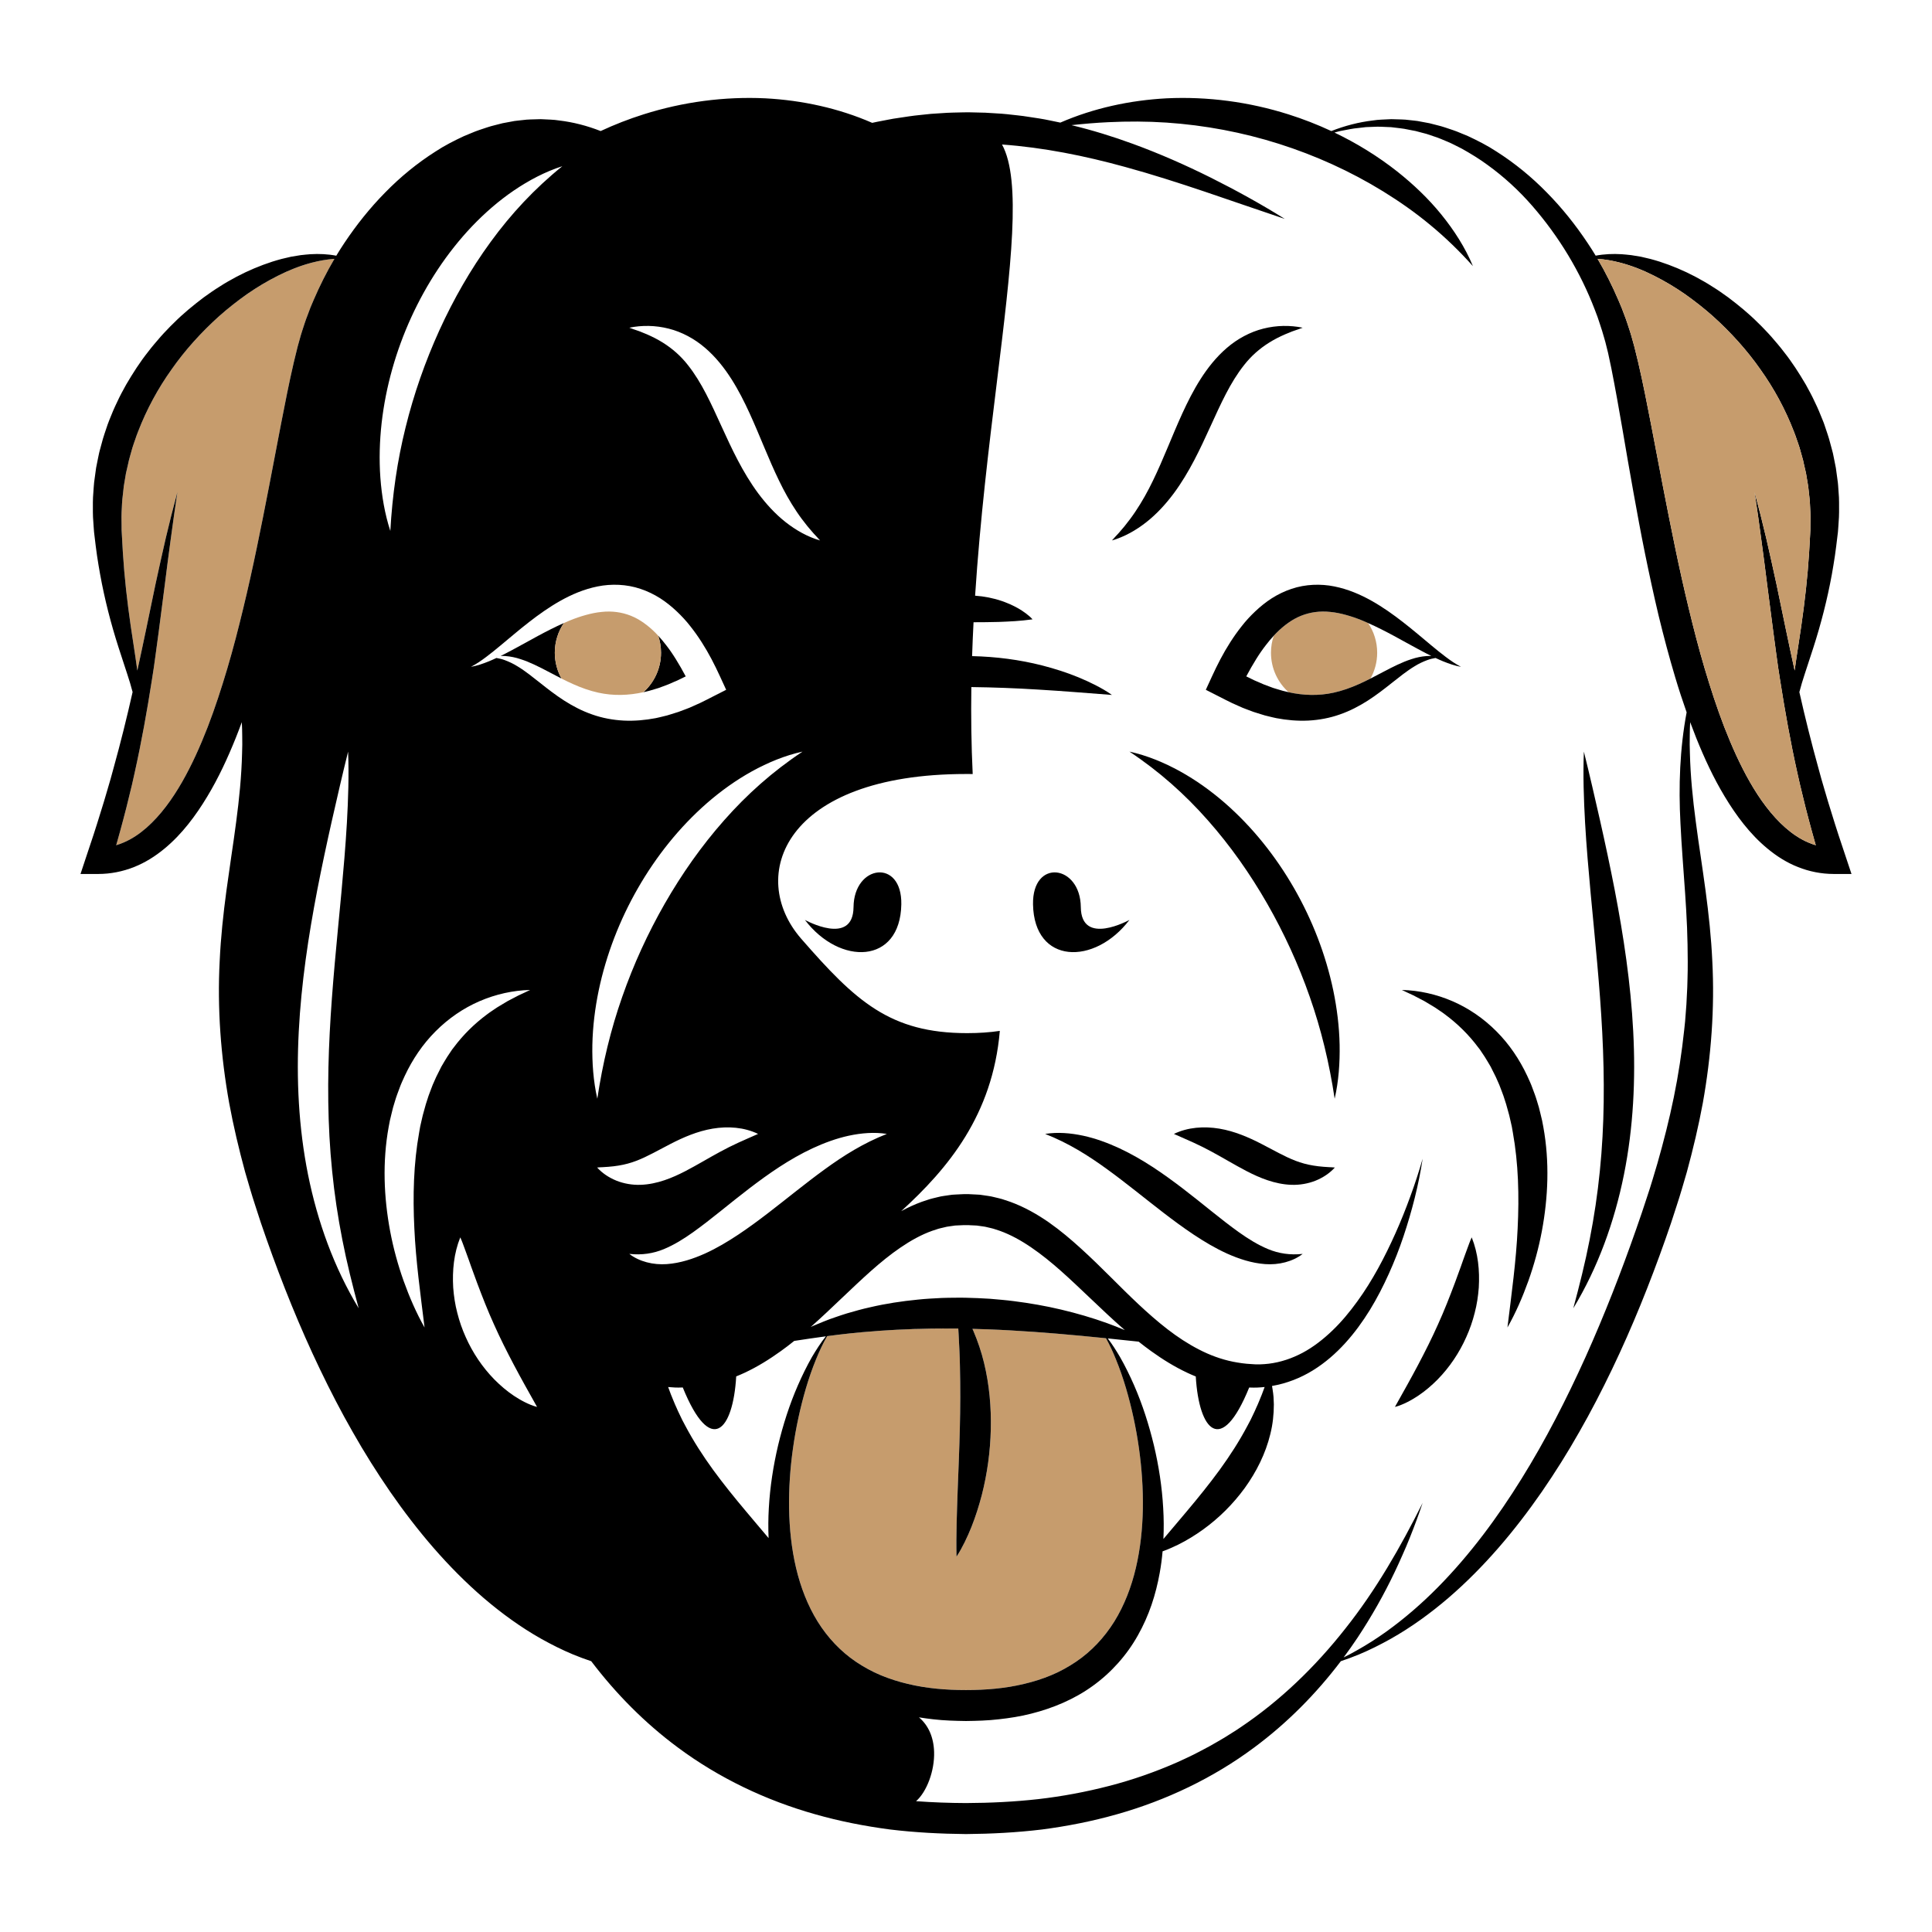 <?xml version="1.0" encoding="utf-8"?>
<!-- Designed by Vexels.com - 2021 All Rights Reserved - https://vexels.com/terms-and-conditions/  -->
<svg version="1.1" id="Layer_1" xmlns="http://www.w3.org/2000/svg" xmlns:xlink="http://www.w3.org/1999/xlink" x="0px" y="0px"
	 viewBox="0 0 1200 1200" enable-background="new 0 0 1200 1200" xml:space="preserve">
<g>
	<path fill="none" d="M789.421,405.42c0-3.699,0.618-7.252,1.741-10.572c-1.711,1.852-3.35,3.822-4.936,5.882
		c-1.073,1.318-2.041,2.772-3.059,4.161c-0.955,1.463-1.964,2.87-2.868,4.387c-2.177,3.499-4.251,7.125-6.224,10.839l3.238,1.58
		l1.895,0.925l1.921,0.812l3.828,1.67l3.87,1.45l1.938,0.724l1.955,0.595c1.305,0.381,2.608,0.822,3.917,1.164
		c1.237,0.335,2.477,0.634,3.718,0.907C793.644,423.909,789.421,415.159,789.421,405.42z"/>
	<path fill="none" d="M504.32,842.873c2.644-4.453,5.429-8.829,8.637-12.859c-6.494,0.86-13.039,1.835-19.648,2.849
		c-2.721,2.194-5.518,4.325-8.38,6.378c-7.02,5.044-14.476,9.702-22.523,13.45c-1.682,0.785-3.396,1.517-5.128,2.215
		c-1.947,33.605-15.749,49.829-33.19,6.883c-0.211,0.001-0.421,0.015-0.632,0.014c-2.759,0.128-5.608-0.013-8.457-0.295
		c1.129,3.093,2.246,6.096,3.529,9.022c0.475,1.309,1.129,2.58,1.681,3.863c0.59,1.271,1.065,2.554,1.733,3.786
		c0.629,1.232,1.206,2.477,1.771,3.709c0.655,1.219,1.322,2.413,1.925,3.632c5.082,9.625,10.921,18.647,17.3,27.438
		c6.417,8.778,13.334,17.338,20.585,25.949c4.517,5.429,9.15,10.819,13.86,16.427c-0.257-6.199-0.218-12.372,0.141-18.519
		c0.744-13.27,2.772-26.348,5.788-39.142c3.067-12.77,7.071-25.295,12.307-37.282C498.237,854.41,501.098,848.533,504.32,842.873z"
		/>
	<path fill="none" d="M640.624,774.868c-6.314-4.325-12.872-7.97-19.648-10.395l-2.554-0.834c-0.847-0.269-1.694-0.59-2.554-0.757
		l-2.592-0.603c-0.86-0.218-1.72-0.424-2.592-0.514l-2.605-0.359l-1.309-0.192c-0.436-0.051-0.873-0.039-1.309-0.064l-2.631-0.116
		l-1.309-0.077h-1.527c-0.501,0-1.052-0.013-1.514,0l-1.322,0.064l-2.631,0.116c-0.436,0.026-0.873,0.026-1.309,0.064l-1.309,0.192
		l-2.605,0.372c-0.873,0.077-1.732,0.295-2.592,0.514l-2.58,0.603c-0.873,0.167-1.72,0.475-2.567,0.757l-2.554,0.834
		c-6.789,2.413-13.334,6.07-19.661,10.382c-12.693,8.637-24.32,19.905-36.255,31.198c-6.366,6.045-12.808,12.205-19.558,18.185
		c0.475-0.231,0.937-0.449,1.411-0.667l6.905-2.849c2.31-0.975,4.658-1.771,7.02-2.592c2.361-0.808,4.723-1.617,7.123-2.348
		c4.787-1.386,9.599-2.772,14.489-3.824c9.741-2.284,19.648-3.773,29.594-4.749c4.967-0.539,9.959-0.757,14.951-1.026
		c2.49-0.128,4.992-0.09,7.482-0.141l1.566-0.013l2.182-0.026l3.747,0.051c4.979,0.077,9.959,0.359,14.938,0.642
		c4.954,0.449,9.92,0.822,14.861,1.476c9.869,1.258,19.674,2.952,29.325,5.249c9.664,2.284,19.199,5.056,28.529,8.419
		c3.696,1.36,7.366,2.772,10.998,4.325c-7.572-6.545-14.707-13.398-21.779-20.097C664.957,794.76,653.317,783.505,640.624,774.868z"
		/>
	<path fill="none" d="M889.047,407.43c-1.053-0.519-2.102-1.044-3.145-1.576c-6.827-3.535-13.439-7.3-20.026-10.86
		c-5.374-2.89-10.736-5.638-16.123-8.02c3.559,5.265,5.637,11.613,5.637,18.447c0,5.825-1.516,11.293-4.165,16.043
		c2.826-1.439,5.667-2.951,8.567-4.466c2.665-1.416,5.401-2.811,8.206-4.119c2.805-1.313,5.691-2.532,8.703-3.483
		c2.972-1.007,6.119-1.645,9.238-1.906C886.977,407.4,888.014,407.397,889.047,407.43z"/>
	<path fill="none" d="M715.046,839.254c-2.669-1.925-5.275-3.901-7.816-5.929c-6.442-0.68-12.834-1.36-19.173-2.002
		c2.785,3.658,5.262,7.572,7.61,11.55c3.234,5.66,6.096,11.537,8.727,17.518c5.223,11.987,9.227,24.499,12.307,37.282
		c3.029,12.782,5.057,25.872,5.788,39.142c0.385,6.327,0.424,12.692,0.128,19.083c4.877-5.826,9.677-11.383,14.348-16.992
		c7.251-8.611,14.168-17.171,20.585-25.949c6.378-8.791,12.205-17.813,17.3-27.438c0.603-1.219,1.271-2.413,1.925-3.632
		c0.565-1.232,1.142-2.477,1.771-3.709c0.655-1.232,1.142-2.515,1.72-3.786c0.565-1.283,1.219-2.554,1.694-3.863
		c1.283-2.926,2.4-5.929,3.529-9.035c-3.003,0.334-6.045,0.475-8.958,0.334c-0.218,0-0.424-0.013-0.642-0.013
		c-17.428,42.902-31.211,26.707-33.175-6.866c-1.732-0.693-3.452-1.438-5.133-2.233
		C729.535,848.956,722.066,844.311,715.046,839.254z"/>
	<path fill="none" d="M1040.517,420.714c-3.799-12.692-7.187-25.449-10.292-38.244c-3.042-12.808-5.826-25.654-8.445-38.513
		c-2.631-12.846-4.966-25.731-7.289-38.603l-3.414-19.289l-3.298-19.263c-2.207-12.808-4.466-25.59-6.969-38.18
		c-0.629-3.144-1.296-6.276-1.989-9.369l-1.129-4.53c-0.372-1.514-0.731-3.029-1.206-4.517c-0.885-2.99-1.707-6.006-2.759-8.958
		l-1.489-4.453l-1.668-4.402c-8.971-23.46-22.241-45.431-38.809-64.476c-8.29-9.535-17.646-18.134-27.874-25.513
		c-5.082-3.734-10.472-7.02-15.978-10.1c-1.386-0.744-2.81-1.411-4.222-2.13c-1.424-0.667-2.798-1.45-4.273-2.015
		c-2.913-1.193-5.801-2.528-8.817-3.452c-1.489-0.5-2.977-1.04-4.492-1.514l-4.581-1.206l-2.297-0.616l-2.323-0.436l-4.671-0.911
		c-1.566-0.282-3.144-0.398-4.723-0.616l-2.374-0.282l-1.181-0.141l-1.193-0.039c-3.17-0.09-6.378-0.398-9.561-0.167l-4.8,0.18
		l-4.787,0.565c-3.208,0.257-6.353,0.963-9.535,1.553c-0.783,0.167-1.591,0.27-2.374,0.488l-2.336,0.642l-0.499,0.135
		c13.835,6.631,26.955,14.719,38.978,24.187c9.992,7.934,19.294,16.747,27.308,26.613c7.992,9.851,14.914,20.593,19.712,32.153
		c-8.357-9.312-17.104-17.796-26.432-25.494c-9.286-7.726-19.132-14.624-29.292-20.888c-20.331-12.526-42.097-22.359-64.689-29.54
		c-22.604-7.166-46.054-11.607-69.94-13.221c-11.947-0.798-23.996-0.832-36.129-0.247c-7.591,0.347-15.206,1.015-22.874,1.834
		c12.95,3.124,25.643,7.037,38.037,11.579c16.645,6.083,32.79,13.206,48.511,21.034c15.708,7.867,31.07,16.325,45.957,25.629
		c-33.277-11.114-65.926-23.177-99.075-32.251c-25.308-6.981-50.885-12.115-76.565-13.963c12.179,22.228,5.621,75.718-3.208,147.663
		c-4.833,39.358-10.396,84.738-13.512,132.573c5.667,0.404,11.276,1.485,16.66,3.33c0.872,0.257,1.722,0.639,2.577,0.964
		c0.853,0.339,1.706,0.662,2.543,1.043c1.679,0.754,3.325,1.595,4.938,2.491c1.601,0.955,3.18,1.916,4.684,3.064
		c1.513,1.095,2.965,2.37,4.281,3.797c-7.611,1.08-14.366,1.355-21.079,1.614c-5.286,0.146-10.446,0.191-15.571,0.194
		c-0.362,6.974-0.663,13.99-0.898,21.038c14.73,0.33,29.411,2.195,43.643,5.828c7.598,1.971,15.089,4.326,22.35,7.316
		c3.629,1.496,7.208,3.115,10.705,4.917c3.492,1.801,6.932,3.741,10.156,6.055c-15.671-1.183-30.635-2.44-45.582-3.318
		c-14.004-0.874-27.879-1.406-41.734-1.574c-0.263,17.921-0.035,35.98,0.837,54.016c110.922,1.044,133.133,63.886,99.633,102.312
		c-28.61,32.817-48.302,52.088-82.786,57.221c-4.479,52.411-32.3,85.56-61.265,111.974c4.055-2.208,8.29-4.171,12.744-5.801
		l3.324-1.104c1.104-0.359,2.195-0.757,3.35-1.001l3.439-0.834c1.142-0.282,2.284-0.552,3.465-0.693l3.504-0.513l1.758-0.244
		c0.59-0.064,1.181-0.077,1.771-0.115l3.542-0.18l1.784-0.077l1.566-0.013c0.526,0,1.001-0.013,1.578,0l1.771,0.09l3.542,0.18
		c0.59,0.039,1.181,0.039,1.771,0.102l1.758,0.257l3.516,0.513c1.181,0.141,2.323,0.411,3.465,0.693l3.426,0.821
		c1.155,0.244,2.246,0.642,3.362,1.014l3.311,1.104c8.74,3.183,16.684,7.7,23.922,12.731c7.238,5.069,13.822,10.665,20.097,16.376
		c6.276,5.724,12.256,11.563,18.095,17.389c11.678,11.653,23.139,23.049,35.562,32.661c6.211,4.787,12.679,9.061,19.468,12.538
		c6.763,3.516,13.873,6.134,21.227,7.623c3.67,0.706,7.392,1.283,11.165,1.45c3.786,0.372,7.366,0.205,11.037-0.218
		c7.277-0.885,14.374-3.259,21.034-6.802c6.661-3.567,12.795-8.354,18.442-13.77c5.672-5.416,10.754-11.576,15.451-18.057
		c9.458-12.988,17.069-27.477,23.755-42.402c3.35-7.456,6.391-15.092,9.202-22.818c2.849-7.713,5.403-15.542,7.674-23.485
		c-2.477,16.35-6.622,32.469-11.897,48.254c-2.631,7.893-5.698,15.67-9.137,23.306c-3.465,7.636-7.289,15.144-11.73,22.382
		c-4.453,7.213-9.471,14.168-15.31,20.585c-5.826,6.404-12.487,12.256-20.11,16.953c-7.61,4.71-16.26,8.111-25.295,9.664
		c-0.026,0-0.051,0.013-0.077,0.013c0.141,0.719,0.231,1.438,0.359,2.169c0.231,1.514,0.462,3.054,0.578,4.594
		c0.102,1.54,0.141,3.08,0.205,4.633c0,6.186-0.667,12.461-2.194,18.506c-2.952,12.179-8.688,23.536-15.901,33.521
		c-7.277,9.972-16.042,18.673-25.885,25.769c-4.928,3.529-10.087,6.725-15.516,9.407c-2.734,1.322-5.48,2.58-8.342,3.645
		c-0.423,0.154-0.847,0.308-1.271,0.462c-0.385,4.453-0.963,8.906-1.771,13.347c-1.193,6.674-2.849,13.321-5.069,19.841
		c-2.233,6.52-5.057,12.898-8.496,18.994c-6.827,12.23-16.504,23.113-28.028,31.403c-11.524,8.355-24.769,13.835-38.154,17.223
		c-6.725,1.732-13.526,2.785-20.303,3.529c-6.776,0.796-13.604,0.975-20.29,1.065c-6.686-0.102-13.514-0.269-20.29-1.065
		c-2.964-0.334-5.942-0.732-8.919-1.207c5.826,4.877,9.137,12.333,9.407,21.484c0.347,11.704-4.543,24.73-11.204,30.582
		c10.292,0.757,20.623,1.13,31.006,1.168c15.067-0.064,30.03-0.783,44.917-2.451c14.861-1.707,29.568-4.453,43.993-8.188
		c14.425-3.722,28.529-8.637,42.145-14.63c3.362-1.578,6.802-3.054,10.113-4.735c3.298-1.733,6.648-3.375,9.895-5.185
		c3.221-1.874,6.52-3.632,9.689-5.595l4.723-2.977c1.579-1.014,3.183-1.964,4.697-3.055c24.846-16.606,46.74-37.743,65.477-61.588
		c18.904-23.781,34.214-50.474,47.985-78.041c-2.451,7.315-5.133,14.553-8.008,21.727l-2.207,5.364l-2.323,5.313
		c-1.527,3.568-3.183,7.058-4.838,10.575c-6.648,14.001-14.348,27.566-22.959,40.605c-2.795,4.202-5.716,8.333-8.735,12.399
		c2.814-1.405,5.593-2.868,8.313-4.434c6.256-3.497,12.275-7.372,18.079-11.512c11.58-8.332,22.336-17.681,32.301-27.789
		c19.929-20.241,36.894-43.184,51.854-67.314c14.997-24.133,27.959-49.535,39.695-75.498c11.685-25.998,22.077-52.618,31.509-79.604
		c2.351-6.751,4.684-13.521,6.844-20.269c2.282-6.734,4.237-13.551,6.271-20.349c3.885-13.634,7.401-27.359,10.219-41.211
		c2.842-13.845,4.953-27.809,6.453-41.839l0.553-5.264l0.406-5.277l0.403-5.279l0.26-5.29l0.272-5.292l0.149-5.301
		c0.135-3.534,0.136-7.074,0.144-10.617c0.013-7.084-0.18-14.186-0.429-21.303l-0.532-10.689l-0.676-10.72
		c-0.959-14.315-2.192-28.722-2.883-43.26c-1.223-22.954-0.423-46.33,3.841-68.902
		C1045.059,435.243,1042.69,427.998,1040.517,420.714z M694.663,331.301c1.31-1.445,2.511-2.99,3.771-4.409
		c2.398-2.995,4.68-5.977,6.742-9.092c4.163-6.186,7.735-12.605,10.941-19.267c6.471-13.28,11.698-27.406,18.233-41.736
		c3.279-7.152,6.893-14.365,11.334-21.344c4.433-6.957,9.751-13.725,16.336-19.362c6.539-5.652,14.456-9.923,22.672-11.983
		c8.224-2.074,16.58-2.183,24.424-0.564c-1.899,0.731-3.768,1.358-5.607,1.984c-0.927,0.266-1.816,0.703-2.71,1.062
		c-0.89,0.383-1.778,0.72-2.655,1.079c-3.481,1.53-6.786,3.203-9.841,5.131c-6.125,3.83-11.289,8.466-15.564,13.928
		c-8.621,10.83-14.533,24.195-20.883,38.068c-6.329,13.853-13.057,28.471-22.822,41.665c-4.893,6.548-10.501,12.723-16.973,17.827
		c-6.466,5.083-13.695,9.171-21.417,11.401C691.977,334.149,693.333,332.719,694.663,331.301z M785.823,785.161
		c-8.393-0.603-16.376-3.273-23.716-6.558c-7.354-3.349-14.143-7.418-20.611-11.704c-6.468-4.312-12.615-8.855-18.609-13.45
		c-11.987-9.214-23.357-18.609-35.164-27.169c-11.832-8.598-23.999-16.26-38.565-21.984c7.777-1.245,15.849-0.552,23.652,1.117
		c7.816,1.694,15.349,4.504,22.536,7.828c14.373,6.738,27.207,15.721,39.258,24.923c12.076,9.202,23.331,18.942,34.971,27.246
		c5.826,4.145,11.781,7.841,18.211,10.498c6.417,2.631,13.462,3.773,21.329,2.913C802.917,783.646,794.191,785.777,785.823,785.161z
		 M817.102,733.341c-4.632,1.844-9.857,2.75-15.016,2.566c-5.164-0.161-10.179-1.292-14.768-2.835
		c-4.604-1.55-8.819-3.502-12.759-5.529c-7.881-4.092-14.747-8.324-21.904-12.174c-3.579-1.936-7.235-3.795-11.122-5.57
		c-3.883-1.827-7.975-3.472-12.399-5.499c8.679-4.201,18.727-4.861,28.226-3.28c9.537,1.594,18.309,5.459,25.985,9.399
		c7.746,3.972,14.397,7.891,21.311,10.551c3.477,1.326,7.118,2.354,11.164,2.997c2.022,0.354,4.13,0.562,6.339,0.754
		c1.092,0.043,2.239,0.19,3.383,0.223c1.151,0.053,2.32,0.093,3.556,0.221C825.837,728.755,821.738,731.454,817.102,733.341z
		 M828.988,682.442c-3.316-22.094-8.364-43.044-15.458-63.249c-7.038-20.186-15.933-39.548-26.459-57.953
		c-10.554-18.384-22.759-35.811-36.858-51.749c-14.098-15.983-30.077-30.299-48.696-42.652c10.949,2.394,21.494,6.784,31.437,12.249
		c9.943,5.498,19.246,12.196,27.859,19.671c17.197,15.02,31.594,33.149,42.95,52.905c11.353,19.769,19.69,41.275,24.361,63.516
		c2.304,11.122,3.7,22.424,3.94,33.727C832.273,660.202,831.462,671.508,828.988,682.442z M864.464,424.195
		c-4.684,3.739-9.554,7.511-14.872,10.936c-5.32,3.396-11.109,6.454-17.379,8.615c-6.243,2.226-12.933,3.471-19.625,3.817
		c-6.699,0.328-13.39-0.283-19.855-1.509c-1.615-0.316-3.186-0.746-4.783-1.119l-2.385-0.589l-2.324-0.714
		c-1.546-0.483-3.108-0.944-4.644-1.453l-4.517-1.691l-2.252-0.869l-2.184-0.971l-4.366-1.953c-2.871-1.359-5.662-2.827-8.486-4.263
		l-7.841-3.986l3.831-8.328c3.299-7.172,6.918-14.302,11.307-21.135c2.18-3.42,4.542-6.776,7.128-10.028
		c2.538-3.278,5.419-6.377,8.529-9.317c3.117-2.93,6.507-5.696,10.256-8.083c3.755-2.367,7.851-4.368,12.177-5.805
		c8.663-2.937,18.141-3.223,26.619-1.508c8.533,1.714,16.217,5.043,23.207,8.972c6.995,3.949,13.379,8.493,19.459,13.232
		c6.093,4.723,11.857,9.693,17.668,14.504c2.903,2.41,5.815,4.795,8.821,7.046c1.502,1.131,3.024,2.236,4.596,3.282
		c1.583,1.019,3.202,1.998,4.897,2.899c-3.79-0.644-7.475-1.96-11.068-3.399c-1.598-0.657-3.17-1.365-4.728-2.097
		c-1.786,0.295-3.526,0.694-5.194,1.337c-2.732,1.019-5.326,2.241-7.786,3.781C873.722,416.76,869.183,420.507,864.464,424.195z
		 M918.499,799.733c-0.398,5.271-1.179,10.55-2.533,15.691c-1.297,5.156-3.044,10.21-5.239,15.063
		c-4.322,9.734-10.348,18.711-17.758,26.293c-3.736,3.766-7.767,7.228-12.177,10.177c-2.223,1.457-4.496,2.825-6.888,4.005
		c-2.383,1.181-4.856,2.24-7.492,2.906c5.205-9.298,9.944-17.682,14.393-26.13c4.44-8.402,8.594-16.668,12.357-25.121
		c3.833-8.424,7.198-17.034,10.55-25.946c0.8-2.239,1.687-4.479,2.469-6.766l1.257-3.436l1.219-3.485
		c0.916-2.328,1.628-4.706,2.582-7.104c0.896-2.403,1.724-4.844,2.864-7.329C918.109,778.519,919.099,789.167,918.499,799.733z
		 M957.663,764.731c-1.986,10.527-4.803,20.834-8.36,30.837c-3.588,9.992-7.787,19.727-13.011,28.953
		c2.576-21.01,5.421-41.347,6.344-61.615c0.993-20.205,0.482-40.249-2.984-59.478l-0.628-3.607l-0.806-3.552
		c-0.276-1.182-0.516-2.377-0.818-3.549c-0.326-1.163-0.668-2.322-0.968-3.493c-0.564-2.361-1.337-4.636-2.083-6.925
		c-0.678-2.323-1.66-4.499-2.455-6.769c-0.391-1.141-0.873-2.232-1.369-3.318l-1.453-3.281c-1.034-2.151-2.142-4.257-3.207-6.406
		c-1.234-2.027-2.381-4.135-3.682-6.133l-1.987-2.981l-1-1.494l-1.1-1.412c-5.726-7.675-12.662-14.556-20.66-20.484
		c-1.971-1.53-4.118-2.801-6.184-4.274c-2.133-1.345-4.352-2.565-6.541-3.927l-6.864-3.588c-2.347-1.112-4.741-2.157-7.132-3.355
		c10.598,0.253,21.278,2.617,31.36,6.954c10.078,4.337,19.463,10.779,27.397,18.768c7.976,7.968,14.368,17.498,19.114,27.642
		c1.157,2.545,2.379,5.087,3.291,7.718c0.984,2.612,1.987,5.223,2.759,7.889c0.424,1.324,0.805,2.661,1.203,3.994
		c0.365,1.338,0.664,2.688,0.997,4.031l0.972,4.038l0.774,4.061C962.529,721.705,961.592,743.708,957.663,764.731z M1008.66,729.6
		c-5.903,29.282-16.157,57.73-31.455,82.998c3.84-14.266,7.393-28.383,10.151-42.589c2.791-14.191,4.921-28.412,6.338-42.673
		c2.904-28.519,2.978-57.151,1.499-85.868c-1.468-28.722-4.486-57.544-7.214-86.624c-1.333-14.543-2.611-29.149-3.458-43.827
		c-0.813-14.677-1.335-29.418-0.748-44.179c3.565,14.331,6.825,28.592,10.069,42.873c3.213,14.282,6.27,28.595,9.069,43.001
		c5.539,28.801,9.957,58.061,11.5,87.764C1015.981,670.134,1014.55,700.27,1008.66,729.6z"/>
	<path d="M350.236,386.973c-5.387,2.382-10.749,5.13-16.123,8.02c-6.587,3.56-13.199,7.325-20.026,10.86
		c-1.043,0.532-2.092,1.057-3.145,1.576c1.033-0.032,2.07-0.029,3.11,0.06c3.119,0.261,6.267,0.9,9.238,1.906
		c3.012,0.951,5.897,2.169,8.703,3.483c2.805,1.308,5.54,2.704,8.206,4.119c2.899,1.515,5.741,3.027,8.567,4.466
		c-2.65-4.75-4.165-10.218-4.165-16.043C344.6,398.587,346.678,392.239,350.236,386.973z"/>
	<path d="M399.634,429.947c1.242-0.273,2.482-0.573,3.719-0.907c1.309-0.342,2.612-0.783,3.917-1.164l1.955-0.595l1.938-0.724
		l3.87-1.45l3.828-1.67l1.921-0.812l1.895-0.925l3.238-1.58c-1.973-3.715-4.047-7.34-6.224-10.839
		c-0.905-1.518-1.913-2.924-2.868-4.387c-1.019-1.389-1.986-2.843-3.059-4.161c-1.586-2.06-3.225-4.031-4.936-5.882
		c1.123,3.32,1.741,6.873,1.741,10.572C410.568,415.159,406.345,423.909,399.634,429.947z"/>
	<path d="M787.787,775.908c-6.43-2.657-12.385-6.353-18.211-10.498c-11.64-8.304-22.895-18.044-34.971-27.246
		c-12.051-9.202-24.884-18.185-39.258-24.923c-7.187-3.324-14.72-6.134-22.536-7.828c-7.803-1.668-15.875-2.362-23.652-1.117
		c14.566,5.724,26.732,13.386,38.565,21.984c11.807,8.56,23.177,17.954,35.164,27.169c5.993,4.594,12.141,9.137,18.609,13.45
		c6.468,4.286,13.257,8.355,20.611,11.704c7.341,3.285,15.323,5.955,23.716,6.558c8.367,0.616,17.094-1.514,23.293-6.34
		C801.249,779.681,794.203,778.539,787.787,775.908z"/>
	<path fill="#C69C6D" d="M636.069,1045.9c5.801-1.36,11.448-3.145,16.863-5.403c5.416-2.246,10.511-5.082,15.323-8.303
		c9.625-6.481,17.659-15.079,23.896-25.077c6.199-10.023,10.562-21.381,13.36-33.264c2.798-11.884,4.107-24.294,4.338-36.781
		c0.193-12.5-0.667-25.115-2.438-37.641c-1.758-12.526-4.44-24.987-8.034-37.217c-1.809-6.109-3.889-12.141-6.314-18.057
		c-1.784-4.427-3.786-8.752-6.096-12.949c-10.138-1.027-20.174-2.002-30.223-2.836c-9.561-0.783-19.083-1.502-28.593-2.015
		c-4.761-0.282-9.51-0.501-14.258-0.68c-3.298-0.116-6.597-0.244-9.895-0.308c0.193,0.411,0.385,0.821,0.578,1.245
		c2.733,6.404,4.979,13.052,6.622,19.828c3.298,13.552,4.53,27.515,4.209,41.337c-0.321,13.822-2.195,27.554-5.608,40.875
		c-1.745,6.648-3.812,13.219-6.353,19.622c-1.296,3.196-2.656,6.365-4.197,9.471c-1.54,3.106-3.183,6.186-5.146,9.099
		c-0.295-13.937,0.257-27.207,0.693-40.413c0.501-13.167,1.065-26.168,1.373-39.117c0.334-12.962,0.385-25.834,0.064-38.834
		c-0.09-6.507-0.488-13.001-0.809-19.635c-0.064-1.219-0.128-2.439-0.218-3.658l-2.669-0.013c-2.361,0-4.735-0.038-7.11-0.013
		l-7.11,0.051c-2.374,0.013-4.736,0.154-7.11,0.18l-3.555,0.064l-3.542,0.167c-2.374,0.141-4.748,0.154-7.123,0.295
		c-4.723,0.334-9.484,0.501-14.22,0.95c-9.664,0.667-19.302,1.733-29.004,3.029c-2.631,4.607-4.864,9.368-6.84,14.245
		c-2.425,5.916-4.517,11.961-6.327,18.07c-3.593,12.23-6.276,24.692-8.034,37.217c-1.784,12.526-2.644,25.141-2.451,37.641
		c0.231,12.487,1.527,24.897,4.338,36.794c2.798,11.884,7.174,23.242,13.372,33.264c6.224,9.997,14.284,18.596,23.896,25.077
		c4.813,3.221,9.92,6.045,15.336,8.303c5.403,2.259,11.063,4.042,16.863,5.403c11.614,2.798,23.755,3.812,36.075,3.799
		C612.327,1049.711,624.467,1048.71,636.069,1045.9z"/>
	<path fill="#C69C6D" d="M187.691,205.496c1.065-3.234,2.053-6.481,3.311-9.625l1.784-4.761l1.976-4.672
		c3.786-8.829,8.098-17.415,12.962-25.667c-4.825,0.334-9.548,1.206-14.143,2.4c-7.277,1.912-14.258,4.697-20.919,8.072
		c-6.673,3.337-13.064,7.174-19.186,11.409c-6.07,4.299-11.922,8.881-17.467,13.809c-10.998,9.933-20.996,20.919-29.414,32.956
		c-8.534,11.948-15.516,24.897-20.752,38.45c-0.719,1.668-1.258,3.401-1.861,5.12c-0.577,1.72-1.232,3.414-1.745,5.147l-1.476,5.236
		c-0.231,0.873-0.513,1.733-0.706,2.618l-0.59,2.657l-1.219,5.3l-0.898,5.351l-0.449,2.682c-0.141,0.898-0.193,1.797-0.295,2.695
		c-0.18,1.809-0.385,3.606-0.603,5.416c-0.218,1.797-0.205,3.606-0.334,5.429c-0.051,1.809-0.244,3.619-0.205,5.441
		c0.026,1.809,0.064,3.632,0.064,5.454l0.013,2.734l0.154,2.836c0.359,7.585,0.847,15.156,1.489,22.728
		c1.309,15.143,3.337,30.223,5.737,45.469c0.796,5.403,1.668,10.819,2.387,16.311c1.784-8.278,3.593-16.581,5.313-24.897
		l5.967-28.734c2.079-9.587,4.197-19.148,6.391-28.696l3.491-14.284c1.219-4.748,2.451-9.484,3.722-14.22
		c-0.68,4.864-1.386,9.702-2.118,14.54l-2.002,14.528c-1.322,9.689-2.58,19.392-3.786,29.094l-3.773,29.106l-1.976,14.579
		l-1.014,7.289l-1.129,7.277c-3.029,19.391-6.494,38.796-10.78,58.033l-1.617,7.225l-1.758,7.187
		c-1.168,4.787-2.31,9.587-3.619,14.335c-1.309,4.761-2.515,9.548-3.914,14.271l-0.539,1.861c1.591-0.488,3.157-1.052,4.697-1.72
		c5.095-2.156,9.818-5.364,14.168-9.176c8.714-7.687,15.952-17.685,22.087-28.4c6.147-10.755,11.293-22.318,15.888-34.124
		c4.569-11.845,8.509-24.011,12.166-36.293c3.645-12.307,6.866-24.769,9.882-37.307c3.042-12.538,5.839-25.166,8.47-37.846
		c2.605-12.692,5.185-25.398,7.623-38.167l7.354-38.385c2.503-12.834,4.992-25.68,7.995-38.578c0.757-3.221,1.54-6.455,2.374-9.689
		l1.373-4.915C186.703,208.743,187.139,207.1,187.691,205.496z"/>
	<path d="M1146.535,532.456l-4.594-13.796c-1.553-4.594-2.913-9.24-4.376-13.86c-1.502-4.62-2.836-9.279-4.209-13.924l-2.041-6.981
		l-1.925-7.02c-4.312-15.541-8.226-31.198-11.768-46.997c0.487-1.835,1.026-3.683,1.527-5.506
		c2.233-7.302,4.787-14.617,7.135-22.035c4.774-14.822,8.701-30.107,11.524-45.61c0.744-3.863,1.271-7.764,1.912-11.653
		c0.616-3.901,0.988-7.816,1.501-11.73l0.359-2.939l0.231-3.055l0.398-6.122c0.141-2.041,0.051-4.094,0.077-6.147
		c-0.038-2.041,0.064-4.107-0.077-6.147l-0.424-6.147c-0.09-1.014-0.115-2.053-0.257-3.067l-0.411-3.054l-0.834-6.096l-1.206-6.045
		l-0.616-3.016c-0.218-1.001-0.526-1.989-0.783-2.977l-1.617-5.942c-0.552-1.976-1.271-3.901-1.899-5.852
		c-0.667-1.925-1.245-3.901-2.066-5.788l-2.323-5.685c-0.745-1.9-1.707-3.709-2.554-5.57c-1.681-3.722-3.658-7.302-5.621-10.87
		c-4.132-7.033-8.521-13.912-13.578-20.264c-2.438-3.26-5.121-6.288-7.751-9.369c-1.322-1.54-2.747-2.977-4.133-4.453
		c-1.412-1.463-2.785-2.939-4.274-4.312c-5.711-5.724-11.987-10.831-18.403-15.695c-3.272-2.361-6.558-4.684-9.997-6.789
		c-3.362-2.22-6.917-4.146-10.434-6.071c-7.123-3.76-14.566-6.891-22.202-9.368c-1.938-0.552-3.837-1.206-5.788-1.681
		c-1.964-0.462-3.914-0.95-5.865-1.373l-5.942-0.975c-1.989-0.269-4.004-0.385-5.993-0.577c-5.403-0.334-10.87-0.102-16.132,0.898
		c-1.617-2.682-3.298-5.326-5.044-7.918c-7.456-11.191-15.875-21.753-25.333-31.327c-9.394-9.625-19.879-18.211-31.237-25.436
		c-5.621-3.709-11.666-6.763-17.762-9.612c-1.54-0.68-3.118-1.283-4.671-1.925c-1.566-0.616-3.093-1.322-4.71-1.809
		c-3.196-1.052-6.353-2.22-9.638-2.99c-1.63-0.411-3.247-0.873-4.89-1.245l-4.954-0.924l-2.464-0.462l-2.502-0.295l-5.005-0.539
		c-1.668-0.141-3.35-0.128-5.018-0.193l-2.503-0.077l-1.258-0.026l-1.258,0.051c-3.337,0.206-6.661,0.193-9.959,0.732
		c-8.969,1.045-17.702,3.337-25.997,6.6c-8.64-4.035-17.551-7.503-26.644-10.376c-24.415-7.731-50.205-11.171-75.653-9.959
		c-22.826,1.215-45.39,6.128-66.009,15.084c-2.148-0.467-4.303-0.914-6.465-1.336c-2.195-0.424-4.389-0.924-6.609-1.232
		l-6.661-1.014l-3.337-0.5l-3.349-0.398l-6.712-0.744c-2.233-0.295-4.492-0.334-6.738-0.513c-2.246-0.141-4.492-0.308-6.75-0.411
		l-6.75-0.167c-2.259-0.051-4.517-0.141-6.763-0.051c-4.517,0.115-9.022,0.141-13.514,0.5l-6.738,0.436l-6.712,0.706
		c-4.492,0.423-8.919,1.142-13.36,1.809l-3.324,0.501l-3.298,0.616l-6.596,1.27c-1.065,0.218-2.118,0.449-3.183,0.681
		c-20.713-9.048-43.403-14.014-66.362-15.234c-25.449-1.219-51.244,2.22-75.654,9.959c-9.099,2.875-18.005,6.34-26.642,10.369
		c-8.29-3.259-17.03-5.557-26.001-6.596c-3.285-0.539-6.622-0.526-9.959-0.732l-1.258-0.051l-1.245,0.026l-2.515,0.077
		c-1.668,0.064-3.35,0.051-5.018,0.193l-4.992,0.539l-2.502,0.295l-2.477,0.462l-4.954,0.924c-1.643,0.372-3.26,0.834-4.89,1.245
		c-3.285,0.77-6.429,1.938-9.638,2.99c-1.617,0.488-3.144,1.193-4.71,1.809c-1.553,0.642-3.131,1.245-4.671,1.925
		c-6.096,2.849-12.141,5.903-17.762,9.612c-11.358,7.225-21.843,15.811-31.237,25.436c-9.445,9.574-17.864,20.136-25.333,31.327
		c-1.745,2.605-3.414,5.262-5.043,7.944c-5.262-1.014-10.729-1.258-16.132-0.924c-1.989,0.193-4.004,0.308-5.993,0.577l-5.942,0.975
		c-1.951,0.424-3.901,0.911-5.865,1.373c-1.951,0.475-3.85,1.129-5.788,1.681c-7.636,2.477-15.079,5.608-22.202,9.368
		c-3.516,1.925-7.071,3.85-10.434,6.071c-3.427,2.105-6.725,4.428-9.997,6.789c-6.417,4.864-12.693,9.972-18.403,15.695
		c-1.489,1.373-2.862,2.849-4.261,4.312c-1.399,1.476-2.823,2.913-4.145,4.453c-2.618,3.08-5.313,6.109-7.751,9.369
		c-5.056,6.353-9.433,13.231-13.565,20.264c-1.976,3.568-3.953,7.148-5.634,10.87c-0.847,1.861-1.797,3.67-2.554,5.57l-2.323,5.685
		c-0.809,1.886-1.399,3.863-2.066,5.788c-0.629,1.951-1.335,3.876-1.899,5.852l-1.617,5.942c-0.257,0.988-0.565,1.976-0.77,2.977
		l-0.629,3.016l-1.206,6.045l-0.834,6.096l-0.411,3.054c-0.128,1.014-0.167,2.053-0.257,3.067l-0.424,6.147
		c-0.141,2.04-0.039,4.106-0.077,6.147c0.039,2.053-0.064,4.107,0.077,6.147l0.411,6.122l0.231,3.055l0.347,2.939
		c0.513,3.914,0.885,7.829,1.501,11.73c0.642,3.889,1.168,7.79,1.925,11.653c2.811,15.503,6.738,30.788,11.512,45.61
		c2.349,7.418,4.902,14.733,7.136,22.035c0.501,1.823,1.04,3.645,1.527,5.467c-3.555,15.798-7.443,31.48-11.768,47.035l-1.925,7.02
		l-2.04,6.981c-1.373,4.646-2.708,9.304-4.209,13.924c-1.463,4.62-2.823,9.266-4.376,13.86l-4.594,13.796L50,542.851l11.14-0.013
		c7.495-0.013,15.079-1.501,22.061-4.286c7.007-2.747,13.308-6.789,18.891-11.396c5.583-4.607,10.485-9.792,14.836-15.259
		c4.363-5.467,8.226-11.204,11.755-17.069c7.084-11.717,12.718-23.999,17.723-36.409c1.309-3.273,2.567-6.571,3.786-9.869
		c0.141,2.836,0.269,5.659,0.257,8.496l0.039,5.364l-0.128,5.377c-0.347,14.297-1.784,28.516-3.67,42.71
		c-0.911,7.11-1.964,14.22-3.016,21.342c-1.039,7.135-2.079,14.296-3.054,21.483c-1.925,14.386-3.504,28.952-4.171,43.634
		c-1.54,29.35,0.693,59.021,5.865,87.986c2.669,14.476,6.07,28.786,9.92,42.941c2.066,7.033,4.055,14.104,6.366,21.047
		c2.22,6.994,4.492,13.899,6.956,20.739c9.677,27.451,20.572,54.542,33.213,80.877c6.327,13.167,13.013,26.168,20.29,38.86
		c7.213,12.731,15.002,25.141,23.319,37.217c16.684,24.063,35.741,46.74,58.02,65.913c11.152,9.535,23.075,18.211,35.831,25.398
		c6.391,3.567,12.923,6.853,19.648,9.651c3.734,1.54,7.52,2.951,11.345,4.222c15.285,20.149,33.316,38.424,53.888,53.644
		c25.436,18.917,54.658,32.815,85.176,41.414c15.259,4.363,30.852,7.392,46.522,9.458c15.695,1.899,31.481,2.695,47.189,2.849
		c15.708-0.128,31.494-0.95,47.189-2.836c15.67-2.053,31.262-5.108,46.521-9.445c30.518-8.611,59.753-22.484,85.189-41.414
		c20.586-15.23,38.635-33.524,53.923-53.681c3.808-1.269,7.579-2.672,11.306-4.205c6.724-2.8,13.252-6.092,19.639-9.659
		c12.755-7.182,24.676-15.858,35.83-25.398c22.281-19.174,41.341-41.848,58.028-65.912c8.315-12.068,16.108-24.485,23.311-37.217
		c7.274-12.696,13.969-25.696,20.298-38.857c12.637-26.335,23.527-53.424,33.213-80.875c2.462-6.849,4.734-13.751,6.953-20.748
		c2.309-6.944,4.298-14.006,6.359-21.041c3.856-14.156,7.254-28.462,9.926-42.939c5.172-28.971,7.401-58.637,5.863-87.996
		c-0.667-14.675-2.244-29.239-4.172-43.623c-0.971-7.198-2.009-14.352-3.05-21.486c-1.06-7.13-2.103-14.239-3.017-21.342
		c-1.894-14.201-3.331-28.415-3.678-42.717l-0.128-5.368l0.046-5.369c-0.017-2.834,0.117-5.66,0.249-8.492
		c1.221,3.299,2.48,6.588,3.79,9.865c5.005,12.41,10.639,24.691,17.723,36.409c3.529,5.865,7.392,11.602,11.755,17.069
		c4.351,5.467,9.253,10.652,14.848,15.259c5.57,4.607,11.871,8.65,18.891,11.396c6.969,2.785,14.553,4.274,22.048,4.286
		l11.152,0.013L1146.535,532.456z M415.297,204.109c8.216,2.06,16.133,6.331,22.672,11.983c6.585,5.637,11.903,12.405,16.336,19.362
		c4.442,6.979,8.056,14.191,11.334,21.344c6.535,14.331,11.762,28.456,18.233,41.736c3.206,6.662,6.778,13.081,10.941,19.267
		c2.063,3.115,4.344,6.097,6.742,9.092c1.26,1.42,2.461,2.965,3.771,4.409c1.33,1.417,2.686,2.848,4.018,4.387
		c-7.722-2.23-14.951-6.318-21.417-11.401c-6.472-5.104-12.08-11.279-16.973-17.827c-9.765-13.194-16.493-27.812-22.822-41.665
		c-6.35-13.873-12.262-27.238-20.883-38.068c-4.275-5.462-9.439-10.098-15.564-13.928c-3.056-1.928-6.36-3.602-9.841-5.131
		c-0.877-0.359-1.766-0.697-2.655-1.079c-0.894-0.359-1.782-0.796-2.71-1.062c-1.839-0.626-3.707-1.252-5.607-1.984
		C398.716,201.926,407.072,202.035,415.297,204.109z M182.493,224.99c-3.003,12.898-5.493,25.744-7.995,38.578l-7.354,38.385
		c-2.438,12.769-5.018,25.475-7.623,38.167c-2.631,12.68-5.429,25.308-8.47,37.846c-3.016,12.538-6.237,25-9.882,37.307
		c-3.658,12.282-7.597,24.448-12.166,36.293c-4.595,11.807-9.741,23.37-15.888,34.124c-6.134,10.716-13.373,20.713-22.087,28.4
		c-4.35,3.812-9.073,7.02-14.168,9.176c-1.54,0.667-3.106,1.232-4.697,1.72l0.539-1.861c1.399-4.723,2.605-9.51,3.914-14.271
		c1.309-4.748,2.451-9.548,3.619-14.335l1.758-7.187l1.617-7.225c4.286-19.237,7.751-38.642,10.78-58.033l1.129-7.277l1.014-7.289
		l1.976-14.579l3.773-29.106c1.206-9.702,2.464-19.404,3.786-29.094l2.002-14.528c0.732-4.838,1.438-9.677,2.118-14.54
		c-1.271,4.736-2.503,9.471-3.722,14.22l-3.491,14.284c-2.194,9.548-4.312,19.109-6.391,28.696l-5.967,28.734
		c-1.72,8.316-3.529,16.619-5.313,24.897c-0.719-5.493-1.591-10.908-2.387-16.311c-2.4-15.246-4.428-30.326-5.737-45.469
		c-0.642-7.572-1.129-15.144-1.489-22.728l-0.154-2.836l-0.013-2.734c0-1.823-0.039-3.645-0.064-5.454
		c-0.039-1.823,0.154-3.632,0.205-5.441c0.128-1.822,0.116-3.632,0.334-5.429c0.218-1.81,0.424-3.606,0.603-5.416
		c0.103-0.898,0.154-1.797,0.295-2.695l0.449-2.682l0.898-5.351l1.219-5.3l0.59-2.657c0.193-0.885,0.475-1.745,0.706-2.618
		l1.476-5.236c0.513-1.733,1.168-3.427,1.745-5.147c0.603-1.719,1.142-3.452,1.861-5.12c5.236-13.552,12.218-26.501,20.752-38.45
		c8.419-12.038,18.416-23.023,29.414-32.956c5.544-4.928,11.396-9.51,17.467-13.809c6.122-4.235,12.513-8.072,19.186-11.409
		c6.661-3.375,13.642-6.16,20.919-8.072c4.594-1.194,9.317-2.066,14.143-2.4c-4.864,8.252-9.176,16.838-12.962,25.667l-1.976,4.672
		l-1.784,4.761c-1.258,3.144-2.246,6.391-3.311,9.625c-0.552,1.604-0.988,3.247-1.45,4.89l-1.373,4.915
		C184.033,218.535,183.251,221.769,182.493,224.99z M191.329,729.6c-5.89-29.33-7.32-59.466-5.752-89.124
		c1.543-29.703,5.962-58.963,11.5-87.764c2.799-14.406,5.856-28.719,9.069-43.001c3.245-14.281,6.505-28.543,10.069-42.873
		c0.587,14.761,0.065,29.502-0.748,44.179c-0.846,14.677-2.125,29.284-3.457,43.827c-2.729,29.08-5.747,57.902-7.214,86.624
		c-1.479,28.717-1.405,57.349,1.499,85.868c1.417,14.261,3.547,28.482,6.338,42.673c2.758,14.207,6.311,28.324,10.151,42.589
		C207.486,787.331,197.232,758.882,191.329,729.6z M237.035,262.729c2.578-22.579,8.875-44.768,18.337-65.509
		c9.466-20.729,22.111-40.12,37.834-56.677c7.879-8.246,16.518-15.781,25.905-22.181c9.391-6.367,19.481-11.721,30.159-15.125
		c-17.388,14.034-31.963,29.777-44.51,47.004c-12.553,17.183-23.081,35.671-31.876,54.958
		c-8.766,19.305-15.817,39.412-20.944,60.166c-5.181,20.778-8.255,42.107-9.498,64.415c-3.483-10.656-5.343-21.837-6.187-33.102
		C235.44,285.401,235.776,274.017,237.035,262.729z M279.791,653.414l-1.987,2.981c-1.301,1.997-2.448,4.106-3.681,6.133
		c-1.065,2.148-2.173,4.255-3.207,6.406l-1.453,3.281c-0.495,1.086-0.978,2.177-1.369,3.318c-0.795,2.27-1.777,4.446-2.455,6.769
		c-0.746,2.289-1.52,4.564-2.083,6.925c-0.3,1.171-0.642,2.33-0.968,3.493c-0.302,1.172-0.542,2.367-0.818,3.549l-0.806,3.552
		l-0.628,3.607c-3.465,19.23-3.977,39.273-2.984,59.478c0.923,20.267,3.768,40.605,6.344,61.615
		c-5.223-9.225-9.422-18.96-13.011-28.953c-3.557-10.003-6.374-20.311-8.36-30.837c-3.929-21.024-4.866-43.026-0.922-64.756
		l0.774-4.061l0.972-4.038c0.333-1.344,0.632-2.693,0.997-4.031c0.398-1.332,0.78-2.669,1.203-3.994
		c0.772-2.666,1.775-5.278,2.759-7.889c0.912-2.631,2.134-5.173,3.291-7.718c4.746-10.143,11.138-19.674,19.114-27.642
		c7.934-7.988,17.319-14.431,27.397-18.768c10.082-4.338,20.762-6.702,31.36-6.954c-2.391,1.198-4.784,2.243-7.132,3.355
		l-6.864,3.588c-2.189,1.362-4.408,2.582-6.541,3.927c-2.065,1.473-4.213,2.744-6.184,4.274
		c-7.997,5.928-14.934,12.808-20.66,20.484l-1.1,1.412L279.791,653.414z M326.085,870.962c-2.392-1.181-4.665-2.549-6.888-4.005
		c-4.41-2.949-8.441-6.41-12.177-10.177c-7.41-7.583-13.436-16.559-17.758-26.293c-2.195-4.852-3.941-9.907-5.239-15.063
		c-1.354-5.141-2.135-10.419-2.533-15.691c-0.601-10.566,0.39-21.214,4.396-31.182c1.14,2.486,1.969,4.926,2.864,7.329
		c0.953,2.398,1.666,4.776,2.582,7.104l1.219,3.485l1.257,3.436c0.783,2.288,1.67,4.528,2.469,6.766
		c3.352,8.912,6.717,17.521,10.55,25.946c3.762,8.454,7.917,16.72,12.357,25.121c4.449,8.448,9.188,16.831,14.393,26.13
		C330.942,873.202,328.469,872.143,326.085,870.962z M350.398,435.132c-5.319-3.425-10.188-7.197-14.872-10.936
		c-4.72-3.689-9.258-7.435-14.209-10.393c-2.461-1.54-5.055-2.762-7.786-3.781c-1.668-0.642-3.408-1.041-5.194-1.337
		c-1.558,0.732-3.129,1.44-4.728,2.097c-3.593,1.438-7.278,2.755-11.068,3.399c1.695-0.901,3.314-1.881,4.897-2.899
		c1.572-1.046,3.094-2.15,4.596-3.282c3.007-2.252,5.919-4.636,8.821-7.046c5.811-4.811,11.575-9.781,17.668-14.504
		c6.08-4.738,12.464-9.282,19.459-13.232c6.99-3.929,14.674-7.258,23.207-8.972c8.478-1.715,17.957-1.429,26.619,1.508
		c4.327,1.437,8.423,3.438,12.177,5.805c3.749,2.387,7.139,5.152,10.256,8.083c3.11,2.94,5.991,6.039,8.529,9.317
		c2.586,3.252,4.949,6.608,7.128,10.028c4.389,6.833,8.008,13.963,11.307,21.135l3.831,8.328l-7.841,3.986
		c-2.824,1.436-5.615,2.904-8.486,4.263l-4.366,1.953l-2.184,0.971l-2.252,0.869l-4.517,1.691c-1.536,0.509-3.098,0.97-4.644,1.453
		l-2.324,0.714l-2.385,0.589c-1.597,0.373-3.168,0.803-4.783,1.119c-6.465,1.226-13.156,1.837-19.855,1.509
		c-6.692-0.346-13.382-1.591-19.625-3.817C361.507,441.586,355.718,438.528,350.398,435.132z M367.926,648.907
		c0.24-11.303,1.635-22.606,3.94-33.727c4.67-22.24,13.007-43.746,24.361-63.516c11.357-19.756,25.753-37.886,42.95-52.905
		c8.613-7.475,17.917-14.173,27.859-19.671c9.943-5.465,20.488-9.855,31.437-12.249c-18.62,12.353-34.598,26.669-48.696,42.652
		c-14.099,15.939-26.304,33.365-36.858,51.749c-10.526,18.404-19.421,37.767-26.459,57.953
		c-7.095,20.205-12.142,41.155-15.459,63.249C368.527,671.508,367.717,660.202,367.926,648.907z M370.891,725.165
		c1.236-0.127,2.406-0.168,3.556-0.221c1.144-0.033,2.291-0.18,3.383-0.223c2.209-0.191,4.317-0.399,6.339-0.754
		c4.046-0.643,7.687-1.671,11.164-2.997c6.914-2.66,13.565-6.579,21.311-10.551c7.676-3.94,16.447-7.804,25.985-9.399
		c9.5-1.582,19.547-0.921,28.226,3.28c-4.424,2.027-8.516,3.672-12.399,5.499c-3.886,1.776-7.543,3.635-11.122,5.57
		c-7.156,3.851-14.023,8.082-21.904,12.174c-3.941,2.027-8.156,3.979-12.759,5.529c-4.589,1.542-9.604,2.674-14.768,2.835
		c-5.158,0.184-10.384-0.723-15.016-2.566C378.252,731.454,374.153,728.755,370.891,725.165z M390.873,778.818
		c7.872,0.859,14.914-0.275,21.335-2.911c6.426-2.659,12.383-6.349,18.207-10.497c11.64-8.307,22.895-18.042,34.975-27.242
		c12.049-9.207,24.876-18.192,39.256-24.924c7.184-3.325,14.714-6.131,22.531-7.831c7.799-1.672,15.882-2.359,23.659-1.113
		c-14.57,5.725-26.74,13.376-38.573,21.983c-11.81,8.558-23.18,17.95-35.165,27.162c-5.993,4.599-12.14,9.148-18.605,13.449
		c-6.468,4.288-13.253,8.364-20.609,11.703c-7.341,3.287-15.324,5.964-23.724,6.566
		C405.795,785.771,397.076,783.643,390.873,778.818z M742.715,854.95c1.964,33.572,15.747,49.768,33.175,6.866
		c0.218,0,0.423,0.013,0.642,0.013c2.913,0.141,5.955,0,8.958-0.334c-1.13,3.106-2.246,6.109-3.529,9.035
		c-0.475,1.309-1.13,2.58-1.694,3.863c-0.577,1.271-1.065,2.554-1.72,3.786c-0.629,1.232-1.206,2.477-1.771,3.709
		c-0.655,1.219-1.322,2.413-1.925,3.632c-5.095,9.625-10.921,18.647-17.3,27.438c-6.417,8.778-13.334,17.338-20.585,25.949
		c-4.671,5.608-9.471,11.165-14.348,16.992c0.295-6.391,0.257-12.756-0.128-19.083c-0.731-13.27-2.759-26.36-5.788-39.142
		c-3.08-12.782-7.084-25.295-12.307-37.282c-2.631-5.98-5.493-11.858-8.727-17.518c-2.349-3.979-4.825-7.893-7.61-11.55
		c6.34,0.642,12.731,1.322,19.173,2.002c2.541,2.028,5.146,4.004,7.816,5.929c7.02,5.056,14.489,9.702,22.536,13.462
		C739.263,853.512,740.983,854.257,742.715,854.95z M687.659,821.839c-9.33-3.363-18.865-6.135-28.529-8.419
		c-9.651-2.297-19.456-3.991-29.325-5.249c-4.941-0.654-9.907-1.026-14.861-1.476c-4.979-0.282-9.959-0.565-14.938-0.642
		l-3.747-0.051l-2.182,0.026l-1.566,0.013c-2.49,0.051-4.992,0.013-7.482,0.141c-4.992,0.269-9.984,0.487-14.951,1.026
		c-9.946,0.975-19.853,2.464-29.594,4.749c-4.89,1.052-9.702,2.438-14.489,3.824c-2.4,0.731-4.761,1.54-7.123,2.348
		c-2.362,0.822-4.71,1.617-7.02,2.592l-6.905,2.849c-0.475,0.218-0.937,0.436-1.411,0.667c6.75-5.98,13.193-12.14,19.558-18.185
		c11.935-11.294,23.562-22.561,36.255-31.198c6.327-4.312,12.872-7.97,19.661-10.382l2.554-0.834
		c0.847-0.282,1.694-0.59,2.567-0.757l2.58-0.603c0.86-0.218,1.72-0.436,2.592-0.514l2.605-0.372l1.309-0.192
		c0.436-0.039,0.873-0.039,1.309-0.064l2.631-0.116l1.322-0.064c0.462-0.013,1.014,0,1.514,0h1.527l1.309,0.077l2.631,0.116
		c0.436,0.026,0.873,0.013,1.309,0.064l1.309,0.192l2.605,0.359c0.873,0.09,1.732,0.295,2.592,0.514l2.592,0.603
		c0.86,0.167,1.707,0.488,2.554,0.757l2.554,0.834c6.776,2.425,13.334,6.07,19.648,10.395c12.693,8.637,24.332,19.892,36.255,31.198
		c7.071,6.699,14.207,13.552,21.779,20.097C695.026,824.611,691.355,823.199,687.659,821.839z M477.523,936.815
		c-0.359,6.147-0.398,12.32-0.141,18.519c-4.71-5.608-9.343-10.998-13.86-16.427c-7.251-8.611-14.168-17.171-20.585-25.949
		c-6.378-8.791-12.218-17.813-17.3-27.438c-0.603-1.219-1.271-2.413-1.925-3.632c-0.565-1.232-1.142-2.477-1.771-3.709
		c-0.667-1.232-1.142-2.515-1.733-3.786c-0.552-1.283-1.206-2.554-1.681-3.863c-1.283-2.926-2.4-5.929-3.529-9.022
		c2.849,0.282,5.698,0.424,8.457,0.295c0.211,0.001,0.421-0.013,0.632-0.014c17.441,42.946,31.243,26.721,33.19-6.883
		c1.732-0.698,3.446-1.43,5.128-2.215c8.047-3.747,15.503-8.406,22.523-13.45c2.862-2.053,5.659-4.183,8.38-6.378
		c6.609-1.014,13.154-1.99,19.648-2.849c-3.208,4.03-5.993,8.406-8.637,12.859c-3.221,5.66-6.083,11.537-8.701,17.518
		c-5.236,11.987-9.24,24.512-12.307,37.282C480.295,910.467,478.268,923.545,477.523,936.815z M547.055,1040.509
		c-5.416-2.259-10.523-5.082-15.336-8.303c-9.612-6.481-17.672-15.079-23.896-25.077c-6.199-10.023-10.575-21.38-13.372-33.264
		c-2.81-11.897-4.107-24.307-4.338-36.794c-0.193-12.5,0.667-25.115,2.451-37.641c1.758-12.526,4.44-24.987,8.034-37.217
		c1.809-6.109,3.901-12.153,6.327-18.07c1.976-4.877,4.209-9.638,6.84-14.245c9.702-1.296,19.34-2.361,29.004-3.029
		c4.736-0.449,9.497-0.616,14.22-0.95c2.374-0.141,4.748-0.154,7.123-0.295l3.542-0.167l3.555-0.064
		c2.374-0.026,4.735-0.167,7.11-0.18l7.11-0.051c2.374-0.026,4.748,0.013,7.11,0.013l2.669,0.013
		c0.09,1.219,0.154,2.439,0.218,3.658c0.321,6.635,0.719,13.129,0.809,19.635c0.321,13,0.269,25.872-0.064,38.834
		c-0.308,12.949-0.873,25.949-1.373,39.117c-0.436,13.205-0.988,26.475-0.693,40.413c1.964-2.913,3.606-5.993,5.146-9.099
		c1.54-3.106,2.9-6.275,4.197-9.471c2.541-6.404,4.607-12.975,6.353-19.622c3.414-13.321,5.287-27.053,5.608-40.875
		c0.321-13.822-0.911-27.784-4.209-41.337c-1.643-6.776-3.889-13.424-6.622-19.828c-0.193-0.424-0.385-0.834-0.578-1.245
		c3.298,0.064,6.596,0.192,9.895,0.308c4.748,0.18,9.497,0.398,14.258,0.68c9.51,0.513,19.032,1.232,28.593,2.015
		c10.049,0.834,20.084,1.809,30.223,2.836c2.31,4.197,4.312,8.521,6.096,12.949c2.425,5.916,4.505,11.948,6.314,18.057
		c3.594,12.23,6.276,24.692,8.034,37.217c1.771,12.526,2.631,25.141,2.438,37.641c-0.231,12.487-1.54,24.897-4.338,36.781
		c-2.798,11.884-7.161,23.241-13.36,33.264c-6.237,9.997-14.271,18.596-23.896,25.077c-4.813,3.221-9.907,6.057-15.323,8.303
		c-5.416,2.259-11.063,4.043-16.863,5.403c-11.601,2.81-23.742,3.811-36.075,3.811c-12.32,0.013-24.461-1.001-36.075-3.799
		C558.118,1044.552,552.458,1042.768,547.055,1040.509z M1043.761,511.349c0.691,14.538,1.924,28.944,2.883,43.26l0.676,10.72
		l0.532,10.689c0.249,7.117,0.442,14.219,0.429,21.303c-0.008,3.543-0.008,7.083-0.144,10.617l-0.149,5.301l-0.272,5.292l-0.26,5.29
		l-0.403,5.279l-0.406,5.277l-0.553,5.264c-1.5,14.03-3.61,27.994-6.453,41.839c-2.818,13.852-6.334,27.576-10.219,41.211
		c-2.034,6.798-3.989,13.615-6.271,20.349c-2.16,6.748-4.493,13.518-6.844,20.269c-9.432,26.986-19.824,53.606-31.509,79.604
		c-11.736,25.964-24.698,51.365-39.695,75.498c-14.96,24.13-31.925,47.073-51.854,67.314c-9.965,10.108-20.721,19.457-32.301,27.789
		c-5.804,4.14-11.823,8.015-18.079,11.512c-2.72,1.566-5.499,3.029-8.313,4.434c3.019-4.066,5.94-8.197,8.735-12.399
		c8.611-13.039,16.311-26.604,22.959-40.605c1.656-3.516,3.311-7.007,4.838-10.575l2.323-5.313l2.207-5.364
		c2.875-7.174,5.557-14.412,8.008-21.727c-13.77,27.566-29.081,54.26-47.985,78.041c-18.737,23.844-40.631,44.981-65.477,61.588
		c-1.514,1.091-3.119,2.041-4.697,3.055l-4.723,2.977c-3.17,1.964-6.468,3.722-9.689,5.595c-3.247,1.81-6.596,3.452-9.895,5.185
		c-3.311,1.681-6.75,3.157-10.113,4.735c-13.616,5.994-27.72,10.909-42.145,14.63c-14.425,3.734-29.132,6.481-43.993,8.188
		c-14.887,1.668-29.851,2.387-44.917,2.451c-10.382-0.039-20.713-0.411-31.006-1.168c6.661-5.852,11.55-18.878,11.204-30.582
		c-0.27-9.151-3.581-16.607-9.407-21.484c2.977,0.475,5.955,0.873,8.919,1.207c6.776,0.796,13.604,0.963,20.29,1.065
		c6.686-0.09,13.514-0.269,20.29-1.065c6.776-0.744,13.578-1.797,20.303-3.529c13.385-3.388,26.63-8.868,38.154-17.223
		c11.525-8.29,21.201-19.173,28.028-31.403c3.439-6.096,6.263-12.474,8.496-18.994c2.22-6.519,3.876-13.167,5.069-19.841
		c0.809-4.44,1.386-8.893,1.771-13.347c0.423-0.154,0.847-0.308,1.271-0.462c2.862-1.065,5.608-2.323,8.342-3.645
		c5.429-2.682,10.588-5.878,15.516-9.407c9.843-7.097,18.609-15.798,25.885-25.769c7.212-9.985,12.949-21.342,15.901-33.521
		c1.527-6.045,2.194-12.32,2.194-18.506c-0.064-1.553-0.103-3.093-0.205-4.633c-0.116-1.54-0.347-3.08-0.578-4.594
		c-0.128-0.732-0.218-1.45-0.359-2.169c0.026,0,0.051-0.013,0.077-0.013c9.035-1.553,17.685-4.954,25.295-9.664
		c7.623-4.697,14.284-10.549,20.11-16.953c5.839-6.417,10.857-13.372,15.31-20.585c4.44-7.238,8.265-14.746,11.73-22.382
		c3.439-7.636,6.507-15.413,9.137-23.306c5.275-15.785,9.42-31.904,11.897-48.254c-2.272,7.944-4.825,15.772-7.674,23.485
		c-2.81,7.726-5.852,15.362-9.202,22.818c-6.686,14.925-14.297,29.414-23.755,42.402c-4.697,6.481-9.779,12.641-15.451,18.057
		c-5.647,5.416-11.781,10.203-18.442,13.77c-6.661,3.542-13.758,5.916-21.034,6.802c-3.67,0.424-7.251,0.591-11.037,0.218
		c-3.773-0.167-7.495-0.744-11.165-1.45c-7.354-1.489-14.463-4.107-21.227-7.623c-6.789-3.478-13.257-7.752-19.468-12.538
		c-12.423-9.612-23.883-21.008-35.562-32.661c-5.839-5.826-11.82-11.666-18.095-17.389c-6.275-5.711-12.859-11.306-20.097-16.376
		c-7.238-5.031-15.182-9.548-23.922-12.731l-3.311-1.104c-1.117-0.372-2.207-0.77-3.362-1.014l-3.426-0.821
		c-1.142-0.282-2.284-0.552-3.465-0.693l-3.516-0.513l-1.758-0.257c-0.59-0.064-1.181-0.064-1.771-0.102l-3.542-0.18l-1.771-0.09
		c-0.577-0.013-1.052,0-1.578,0l-1.566,0.013l-1.784,0.077l-3.542,0.18c-0.59,0.039-1.181,0.051-1.771,0.115l-1.758,0.244
		l-3.504,0.513c-1.181,0.141-2.323,0.411-3.465,0.693l-3.439,0.834c-1.155,0.244-2.246,0.642-3.35,1.001l-3.324,1.104
		c-4.453,1.63-8.688,3.593-12.744,5.801c28.965-26.414,56.786-59.563,61.265-111.974c-6.234,0.928-12.945,1.399-20.286,1.399
		c-47.95,0-69.29-19.871-103.072-58.62c-33.781-38.749-10.929-102.337,102.43-102.337h1.283c0.944,0,1.866,0.016,2.797,0.025
		c-0.873-18.036-1.1-36.095-0.837-54.016c13.855,0.169,27.73,0.7,41.734,1.574c14.948,0.878,29.912,2.135,45.582,3.318
		c-3.223-2.314-6.664-4.255-10.156-6.055c-3.496-1.802-7.076-3.42-10.705-4.917c-7.261-2.99-14.752-5.345-22.35-7.316
		c-14.232-3.633-28.913-5.498-43.643-5.828c0.235-7.048,0.535-14.065,0.898-21.038c5.125-0.003,10.285-0.048,15.571-0.194
		c6.714-0.259,13.468-0.534,21.079-1.614c-1.316-1.427-2.768-2.702-4.281-3.797c-1.505-1.148-3.083-2.11-4.684-3.064
		c-1.613-0.896-3.259-1.737-4.938-2.491c-0.838-0.381-1.69-0.704-2.543-1.043c-0.855-0.325-1.705-0.708-2.577-0.964
		c-5.384-1.845-10.993-2.926-16.66-3.33c3.116-47.836,8.679-93.216,13.512-132.573c8.83-71.945,15.387-125.435,3.208-147.663
		c25.68,1.848,51.257,6.982,76.565,13.963c33.149,9.073,65.797,21.137,99.075,32.251c-14.887-9.304-30.249-17.762-45.957-25.629
		c-15.721-7.828-31.866-14.951-48.511-21.034c-12.394-4.542-25.087-8.455-38.037-11.579c7.669-0.819,15.283-1.486,22.874-1.834
		c12.133-0.585,24.182-0.551,36.129,0.247c23.886,1.615,47.336,6.056,69.94,13.221c22.592,7.182,44.359,17.014,64.689,29.54
		c10.16,6.264,20.006,13.163,29.292,20.888c9.328,7.698,18.075,16.182,26.432,25.494c-4.798-11.561-11.721-22.303-19.712-32.153
		c-8.013-9.865-17.316-18.678-27.308-26.613c-12.023-9.468-25.143-17.556-38.978-24.187l0.499-0.135l2.336-0.642
		c0.783-0.218,1.591-0.321,2.374-0.488c3.183-0.59,6.327-1.296,9.535-1.553l4.787-0.565l4.8-0.18
		c3.183-0.231,6.391,0.077,9.561,0.167l1.193,0.039l1.181,0.141l2.374,0.282c1.578,0.218,3.157,0.334,4.723,0.616l4.671,0.911
		l2.323,0.436l2.297,0.616l4.581,1.206c1.514,0.475,3.003,1.014,4.492,1.514c3.016,0.924,5.904,2.259,8.817,3.452
		c1.476,0.565,2.849,1.348,4.273,2.015c1.412,0.719,2.836,1.386,4.222,2.13c5.506,3.08,10.896,6.366,15.978,10.1
		c10.228,7.379,19.584,15.978,27.874,25.513c16.568,19.045,29.838,41.016,38.809,64.476l1.668,4.402l1.489,4.453
		c1.052,2.952,1.874,5.967,2.759,8.958c0.475,1.489,0.834,3.003,1.206,4.517l1.129,4.53c0.693,3.093,1.36,6.224,1.989,9.369
		c2.502,12.59,4.761,25.372,6.969,38.18l3.298,19.263l3.414,19.289c2.323,12.872,4.659,25.757,7.289,38.603
		c2.618,12.859,5.403,25.706,8.445,38.513c3.106,12.795,6.494,25.552,10.292,38.244c2.173,7.284,4.542,14.528,7.085,21.732
		C1043.339,465.019,1042.538,488.395,1043.761,511.349z M1123.126,523.267c-5.082-2.156-9.818-5.364-14.168-9.176
		c-8.714-7.687-15.952-17.685-22.087-28.4c-6.147-10.755-11.281-22.318-15.888-34.124c-4.569-11.845-8.509-24.011-12.166-36.293
		c-3.632-12.307-6.866-24.769-9.882-37.307c-3.042-12.538-5.839-25.166-8.47-37.846c-2.605-12.692-5.185-25.398-7.623-38.167
		l-7.354-38.385c-2.49-12.834-4.992-25.68-7.995-38.578c-0.757-3.221-1.54-6.455-2.374-9.689l-1.373-4.915
		c-0.462-1.643-0.898-3.285-1.45-4.89c-1.065-3.234-2.053-6.481-3.298-9.625l-1.797-4.761l-1.976-4.672
		c-3.786-8.829-8.072-17.415-12.936-25.667c4.813,0.321,9.523,1.206,14.117,2.4c7.277,1.912,14.258,4.697,20.919,8.072
		c6.673,3.337,13.064,7.174,19.186,11.409c6.07,4.299,11.922,8.881,17.467,13.809c10.998,9.933,20.996,20.919,29.414,32.956
		c8.534,11.948,15.516,24.897,20.752,38.45c0.719,1.668,1.258,3.401,1.861,5.12c0.577,1.72,1.232,3.414,1.745,5.147l1.476,5.236
		c0.231,0.873,0.513,1.733,0.719,2.618l0.577,2.657l1.219,5.3l0.898,5.351l0.449,2.682c0.141,0.898,0.193,1.797,0.308,2.695
		c0.167,1.809,0.372,3.606,0.59,5.416c0.218,1.797,0.205,3.606,0.334,5.429c0.064,1.809,0.244,3.619,0.205,5.441
		c-0.026,1.809-0.064,3.632-0.064,5.454l-0.013,2.734l-0.141,2.836c-0.372,7.585-0.847,15.156-1.502,22.728
		c-1.309,15.143-3.337,30.223-5.724,45.469c-0.808,5.39-1.694,10.793-2.4,16.273c-1.797-8.265-3.594-16.542-5.313-24.858
		l-5.968-28.734c-2.066-9.587-4.197-19.148-6.391-28.696l-3.491-14.284c-1.219-4.748-2.451-9.484-3.722-14.22
		c0.68,4.864,1.399,9.702,2.131,14.54l1.989,14.528c1.322,9.689,2.58,19.392,3.786,29.094l3.786,29.106l1.964,14.579l1.014,7.289
		l1.129,7.277c3.042,19.391,6.494,38.796,10.78,58.033l1.63,7.225l1.745,7.187c1.168,4.787,2.31,9.587,3.619,14.335
		c1.309,4.761,2.515,9.548,3.914,14.271l0.539,1.861C1126.232,524.512,1124.667,523.934,1123.126,523.267z"/>
	<path fill="#C69C6D" d="M1123.37,508.855c-1.309-4.748-2.451-9.548-3.619-14.335l-1.745-7.187l-1.63-7.225
		c-4.286-19.237-7.739-38.642-10.78-58.033l-1.129-7.277l-1.014-7.289l-1.964-14.579l-3.786-29.106
		c-1.206-9.702-2.464-19.404-3.786-29.094l-1.989-14.528c-0.732-4.838-1.45-9.677-2.131-14.54c1.271,4.736,2.503,9.471,3.722,14.22
		l3.491,14.284c2.194,9.548,4.325,19.109,6.391,28.696l5.968,28.734c1.72,8.316,3.516,16.594,5.313,24.858
		c0.706-5.48,1.591-10.883,2.4-16.273c2.387-15.246,4.415-30.326,5.724-45.469c0.655-7.572,1.129-15.144,1.502-22.728l0.141-2.836
		l0.013-2.734c0-1.823,0.039-3.645,0.064-5.454c0.038-1.823-0.141-3.632-0.205-5.441c-0.128-1.822-0.116-3.632-0.334-5.429
		c-0.218-1.81-0.424-3.606-0.59-5.416c-0.116-0.898-0.167-1.797-0.308-2.695l-0.449-2.682l-0.898-5.351l-1.219-5.3l-0.577-2.657
		c-0.205-0.885-0.488-1.745-0.719-2.618l-1.476-5.236c-0.513-1.733-1.168-3.427-1.745-5.147c-0.603-1.719-1.142-3.452-1.861-5.12
		c-5.236-13.552-12.218-26.501-20.752-38.45c-8.419-12.038-18.416-23.023-29.414-32.956c-5.544-4.928-11.396-9.51-17.467-13.809
		c-6.122-4.235-12.513-8.072-19.186-11.409c-6.661-3.375-13.642-6.16-20.919-8.072c-4.594-1.194-9.304-2.079-14.117-2.4
		c4.864,8.252,9.15,16.838,12.936,25.667l1.976,4.672l1.797,4.761c1.245,3.144,2.233,6.391,3.298,9.625
		c0.552,1.604,0.988,3.247,1.45,4.89l1.373,4.915c0.834,3.234,1.617,6.468,2.374,9.689c3.003,12.898,5.505,25.744,7.995,38.578
		l7.354,38.385c2.438,12.769,5.018,25.475,7.623,38.167c2.631,12.68,5.429,25.308,8.47,37.846c3.016,12.538,6.25,25,9.882,37.307
		c3.657,12.282,7.597,24.448,12.166,36.293c4.607,11.807,9.741,23.37,15.888,34.124c6.134,10.716,13.373,20.713,22.087,28.4
		c4.35,3.812,9.086,7.02,14.168,9.176c1.54,0.667,3.106,1.245,4.697,1.72l-0.539-1.861
		C1125.886,518.403,1124.679,513.616,1123.37,508.855z"/>
	<path d="M701.516,571.37c0,0-29.962,16.66-30.203-7.929c-0.259-26.485-30.203-30.373-29.684-1.705
		C642.305,599.037,679.836,599.884,701.516,571.37z"/>
	<path d="M530.141,563.441c-0.241,24.589-30.203,7.929-30.203,7.929c21.681,28.514,59.211,27.667,59.886-9.635
		C560.343,533.068,530.4,536.956,530.141,563.441z"/>
	<path d="M828.124,615.18c-4.67-22.24-13.007-43.746-24.361-63.516c-11.357-19.756-25.753-37.886-42.95-52.905
		c-8.613-7.475-17.916-14.173-27.859-19.671c-9.943-5.465-20.488-9.855-31.437-12.249c18.62,12.353,34.599,26.669,48.696,42.652
		c14.099,15.939,26.304,33.365,36.858,51.749c10.526,18.404,19.421,37.767,26.459,57.953c7.095,20.205,12.142,41.155,15.458,63.249
		c2.475-10.934,3.285-22.24,3.076-33.535C831.823,637.604,830.428,626.301,828.124,615.18z"/>
	<path d="M957.811,695.914l-0.972-4.038c-0.333-1.344-0.632-2.693-0.997-4.031c-0.398-1.332-0.78-2.669-1.203-3.994
		c-0.772-2.666-1.775-5.278-2.759-7.889c-0.912-2.631-2.134-5.173-3.291-7.718c-4.746-10.143-11.138-19.674-19.114-27.642
		c-7.934-7.988-17.319-14.431-27.397-18.768c-10.082-4.338-20.762-6.702-31.36-6.954c2.391,1.198,4.784,2.243,7.132,3.355
		l6.864,3.588c2.188,1.362,4.408,2.582,6.541,3.927c2.065,1.473,4.213,2.744,6.184,4.274c7.997,5.928,14.934,12.808,20.66,20.484
		l1.1,1.412l1,1.494l1.987,2.981c1.301,1.997,2.448,4.106,3.682,6.133c1.065,2.148,2.173,4.255,3.207,6.406l1.453,3.281
		c0.495,1.086,0.978,2.177,1.369,3.318c0.795,2.27,1.777,4.446,2.455,6.769c0.746,2.289,1.52,4.564,2.083,6.925
		c0.3,1.171,0.642,2.33,0.968,3.493c0.302,1.172,0.542,2.367,0.818,3.549l0.806,3.552l0.628,3.607
		c3.465,19.23,3.977,39.273,2.984,59.478c-0.923,20.267-3.768,40.605-6.344,61.615c5.223-9.225,9.422-18.96,13.011-28.953
		c3.557-10.003,6.374-20.311,8.36-30.837c3.929-21.024,4.866-43.026,0.922-64.756L957.811,695.914z"/>
	<path d="M1002.912,552.713c-2.799-14.406-5.856-28.719-9.069-43.001c-3.245-14.281-6.505-28.543-10.069-42.873
		c-0.587,14.761-0.065,29.502,0.748,44.179c0.846,14.677,2.125,29.284,3.458,43.827c2.729,29.08,5.747,57.902,7.214,86.624
		c1.479,28.717,1.405,57.349-1.499,85.868c-1.417,14.261-3.547,28.482-6.338,42.673c-2.758,14.207-6.311,28.324-10.151,42.589
		c15.298-25.268,25.552-53.716,31.455-82.998c5.89-29.33,7.32-59.466,5.752-89.124
		C1012.869,610.773,1008.451,581.513,1002.912,552.713z"/>
	<path d="M911.239,775.88c-0.953,2.398-1.666,4.776-2.582,7.104l-1.219,3.485l-1.257,3.436c-0.783,2.288-1.67,4.528-2.469,6.766
		c-3.352,8.912-6.717,17.521-10.55,25.946c-3.762,8.454-7.917,16.72-12.357,25.121c-4.449,8.448-9.188,16.831-14.393,26.13
		c2.636-0.666,5.109-1.725,7.492-2.906c2.392-1.181,4.665-2.549,6.888-4.005c4.41-2.949,8.441-6.41,12.177-10.177
		c7.41-7.583,13.436-16.559,17.758-26.293c2.195-4.852,3.941-9.907,5.239-15.063c1.354-5.141,2.135-10.419,2.533-15.691
		c0.601-10.566-0.39-21.214-4.396-31.182C912.963,771.036,912.134,773.477,911.239,775.88z"/>
	<path d="M822.159,724.721c-2.209-0.191-4.317-0.399-6.339-0.754c-4.046-0.643-7.687-1.671-11.164-2.997
		c-6.914-2.66-13.565-6.579-21.311-10.551c-7.676-3.94-16.447-7.804-25.985-9.399c-9.499-1.582-19.547-0.921-28.226,3.28
		c4.424,2.027,8.516,3.672,12.399,5.499c3.886,1.776,7.543,3.635,11.122,5.57c7.156,3.851,14.023,8.082,21.904,12.174
		c3.941,2.027,8.156,3.979,12.759,5.529c4.589,1.542,9.604,2.674,14.768,2.835c5.159,0.184,10.384-0.723,15.016-2.566
		c4.636-1.887,8.735-4.586,11.996-8.176c-1.236-0.127-2.406-0.168-3.556-0.221C824.398,724.911,823.251,724.764,822.159,724.721z"/>
	<path d="M729.035,306.461c9.765-13.194,16.493-27.812,22.822-41.665c6.35-13.873,12.262-27.238,20.883-38.068
		c4.275-5.462,9.439-10.098,15.564-13.928c3.056-1.928,6.36-3.602,9.841-5.131c0.877-0.359,1.766-0.697,2.655-1.079
		c0.894-0.359,1.782-0.796,2.71-1.062c1.839-0.626,3.707-1.252,5.607-1.984c-7.843-1.619-16.199-1.51-24.424,0.564
		c-8.216,2.06-16.133,6.331-22.672,11.983c-6.585,5.637-11.903,12.405-16.336,19.362c-4.442,6.979-8.056,14.191-11.334,21.344
		c-6.535,14.331-11.762,28.456-18.233,41.736c-3.206,6.662-6.778,13.081-10.941,19.267c-2.063,3.115-4.344,6.097-6.742,9.092
		c-1.26,1.42-2.461,2.965-3.771,4.409c-1.33,1.417-2.686,2.848-4.018,4.387c7.722-2.23,14.951-6.318,21.417-11.401
		C718.533,319.184,724.141,313.009,729.035,306.461z"/>
	<path fill="#C69C6D" d="M410.568,405.42c0-3.699-0.618-7.252-1.741-10.572c-0.544-0.588-1.094-1.166-1.654-1.729
		c-2.313-2.341-4.766-4.441-7.329-6.242c-2.551-1.822-5.235-3.318-8.039-4.433c-5.598-2.22-11.699-3.073-18.16-2.362
		c-3.224,0.314-6.513,0.973-9.81,1.903c-3.302,0.913-6.632,2.053-9.934,3.411c-1.224,0.497-2.444,1.038-3.664,1.578
		c-3.559,5.265-5.637,11.613-5.637,18.447c0,5.825,1.516,11.293,4.165,16.043c2.403,1.224,4.795,2.397,7.199,3.452
		c5.205,2.339,10.45,4.164,15.713,5.324c9.289,2.045,18.688,1.748,27.957-0.292C406.345,423.909,410.568,415.159,410.568,405.42z"/>
	<path fill="#C69C6D" d="M849.753,386.973c-1.22-0.54-2.441-1.081-3.664-1.578c-3.302-1.359-6.632-2.498-9.934-3.411
		c-3.297-0.929-6.586-1.589-9.81-1.903c-6.461-0.711-12.562,0.142-18.16,2.362c-2.804,1.115-5.488,2.611-8.039,4.433
		c-2.563,1.802-5.016,3.901-7.329,6.242c-0.56,0.563-1.11,1.14-1.654,1.729c-1.123,3.32-1.741,6.873-1.741,10.572
		c0,9.739,4.223,18.489,10.934,24.527c9.269,2.04,18.668,2.337,27.957,0.292c5.262-1.161,10.507-2.985,15.713-5.324
		c2.404-1.055,4.796-2.228,7.199-3.452c2.65-4.75,4.165-10.218,4.165-16.043C855.389,398.587,853.311,392.239,849.753,386.973z"/>
	<path d="M886.459,410.02c1.668-0.642,3.407-1.041,5.194-1.337c1.558,0.732,3.129,1.44,4.728,2.097
		c3.593,1.438,7.278,2.755,11.068,3.399c-1.695-0.901-3.314-1.881-4.897-2.899c-1.572-1.046-3.094-2.15-4.596-3.282
		c-3.007-2.252-5.919-4.636-8.821-7.046c-5.811-4.811-11.575-9.781-17.668-14.504c-6.08-4.738-12.464-9.282-19.459-13.232
		c-6.99-3.929-14.674-7.258-23.207-8.972c-8.478-1.715-17.957-1.429-26.619,1.508c-4.327,1.437-8.423,3.438-12.177,5.805
		c-3.749,2.387-7.139,5.152-10.256,8.083c-3.11,2.94-5.991,6.039-8.529,9.317c-2.586,3.252-4.949,6.608-7.128,10.028
		c-4.389,6.833-8.008,13.963-11.307,21.135l-3.831,8.328l7.841,3.986c2.824,1.436,5.615,2.904,8.486,4.263l4.366,1.953l2.184,0.971
		l2.252,0.869l4.517,1.691c1.536,0.509,3.098,0.97,4.644,1.453l2.324,0.714l2.385,0.589c1.597,0.373,3.168,0.803,4.783,1.119
		c6.465,1.226,13.156,1.837,19.855,1.509c6.692-0.346,13.382-1.591,19.625-3.817c6.27-2.161,12.058-5.218,17.379-8.615
		c5.319-3.425,10.188-7.197,14.872-10.936c4.719-3.689,9.258-7.435,14.209-10.393C881.133,412.262,883.727,411.04,886.459,410.02z
		 M867.997,412.878c-2.805,1.308-5.54,2.704-8.206,4.119c-2.899,1.515-5.741,3.027-8.567,4.466
		c-2.403,1.224-4.795,2.397-7.199,3.452c-5.205,2.339-10.45,4.164-15.713,5.324c-9.289,2.045-18.688,1.748-27.957-0.292
		c-1.242-0.274-2.482-0.573-3.718-0.907c-1.309-0.342-2.612-0.783-3.917-1.164l-1.955-0.595l-1.938-0.724l-3.87-1.45l-3.828-1.67
		l-1.921-0.812l-1.895-0.925l-3.238-1.58c1.973-3.715,4.047-7.34,6.224-10.839c0.905-1.518,1.913-2.924,2.868-4.387
		c1.019-1.389,1.986-2.843,3.059-4.161c1.586-2.06,3.225-4.031,4.936-5.882c0.544-0.588,1.094-1.166,1.654-1.729
		c2.313-2.341,4.766-4.441,7.329-6.242c2.551-1.822,5.235-3.318,8.039-4.433c5.598-2.22,11.699-3.073,18.16-2.362
		c3.224,0.314,6.513,0.973,9.81,1.903c3.302,0.913,6.632,2.053,9.934,3.411c1.224,0.497,2.444,1.038,3.664,1.578
		c5.387,2.382,10.749,5.13,16.123,8.02c6.587,3.56,13.199,7.325,20.026,10.86c1.043,0.532,2.092,1.057,3.145,1.576
		c-1.033-0.032-2.07-0.029-3.109,0.06c-3.119,0.261-6.267,0.9-9.238,1.906C873.688,410.346,870.802,411.565,867.997,412.878z"/>
</g>
</svg>
